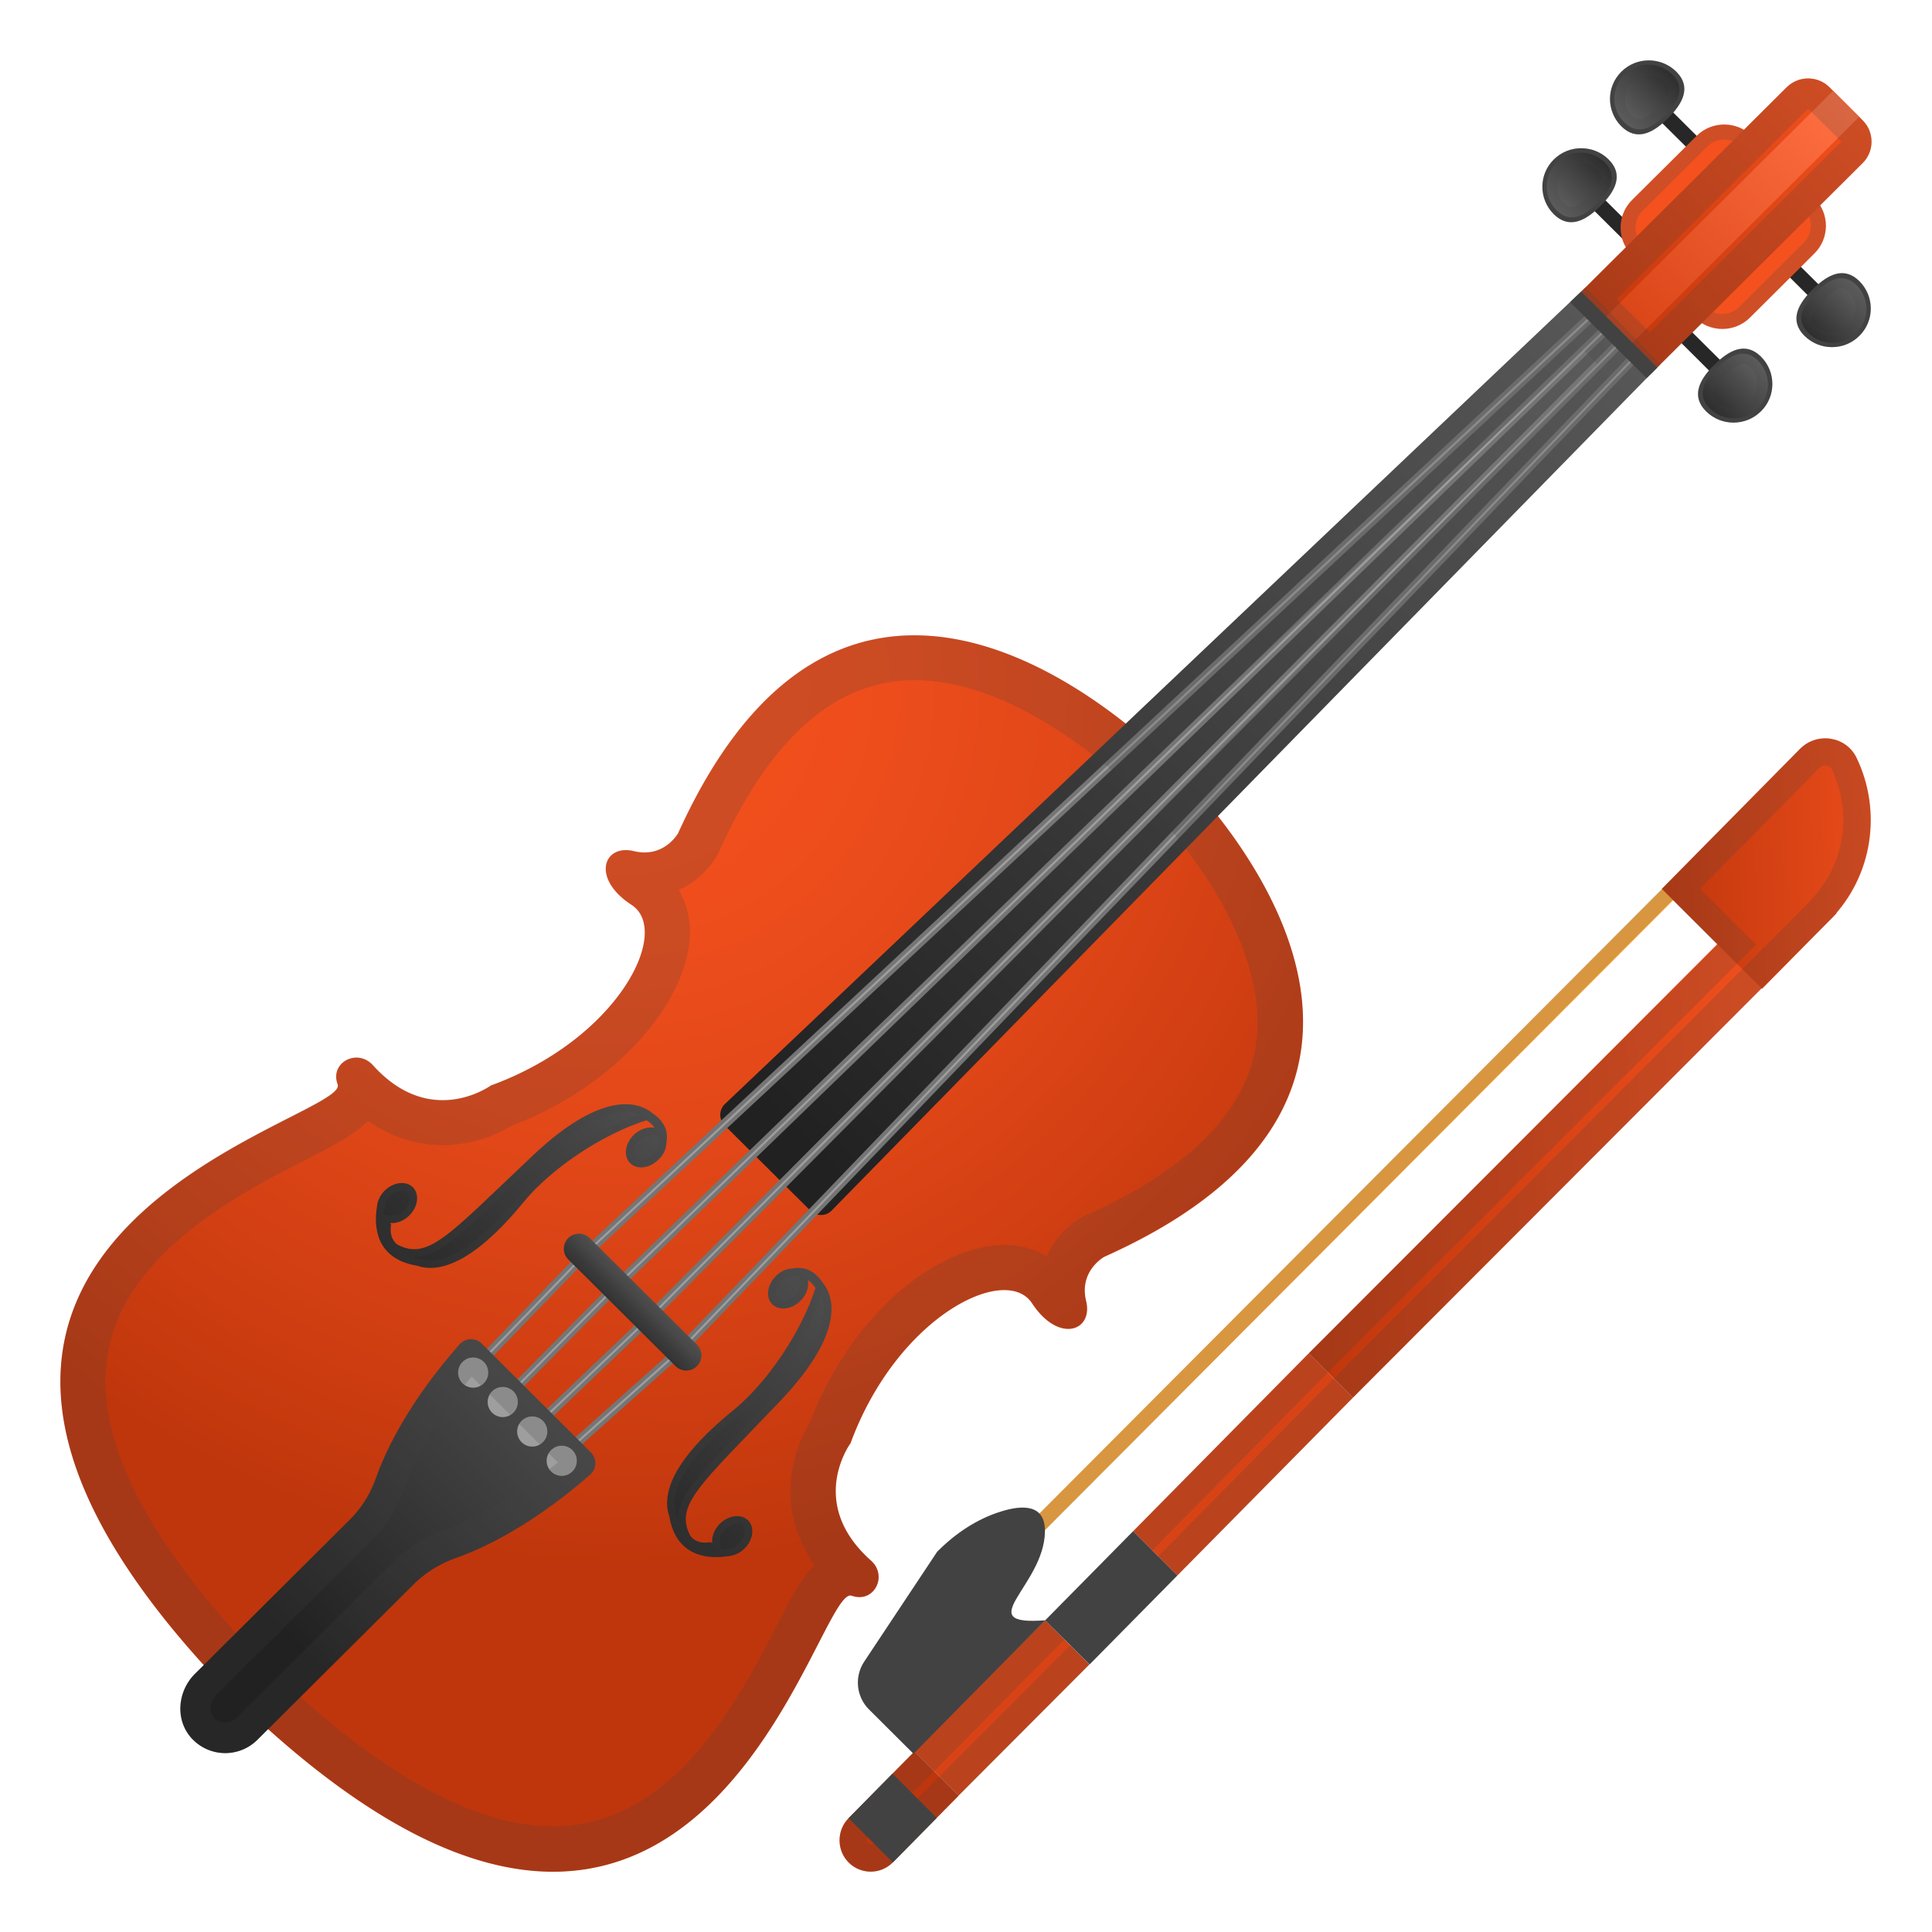 <svg viewBox="0 0 128 128" xmlns="http://www.w3.org/2000/svg"><path d="M121.23 20.3c.2-.19-.07-.77-.59-1.3l-4.35-4.32a.504.504 0 0 0-.71.71l4.35 4.33c.52.51 1.1.77 1.3.58z" fill="#212121"/><path d="M123.19 22.25c1.01-1 1-2.62 0-3.62-1.01-1-2.09-.46-3.09.54-1.01 1-1.55 2.08-.55 3.08 1.01 1 2.64 1 3.64 0z" fill="#424242"/><linearGradient id="a" x1="1.772" x2="1.772" y1="-80.593" y2="-75.547" gradientTransform="rotate(45.001 -57.974 115.836)" gradientUnits="userSpaceOnUse"><stop stop-color="#616161" offset="0"/><stop stop-color="#3F3F3F" offset=".558"/><stop stop-color="#212121" offset="1"/></linearGradient><path d="M123 22.06c.88-.87.88-2.29 0-3.17-.88-.87-1.83-.4-2.71.48s-1.36 1.82-.48 2.69 2.31.87 3.19 0z" fill="url(#a)"/><path d="M114.7 25.3c.2-.19-.07-.77-.59-1.3l-4.35-4.32a.504.504 0 0 0-.71.71l4.35 4.33c.53.51 1.11.77 1.3.58z" fill="#212121"/><path d="M116.67 27.25c1.01-1 1-2.62 0-3.62-1.01-1-2.09-.46-3.09.54-1.01 1-1.55 2.08-.55 3.08s2.63 1 3.64 0z" fill="#424242"/><linearGradient id="b" x1=".693" x2=".693" y1="-72.443" y2="-67.397" gradientTransform="rotate(45.001 -57.974 115.836)" gradientUnits="userSpaceOnUse"><stop stop-color="#616161" offset="0"/><stop stop-color="#3F3F3F" offset=".558"/><stop stop-color="#212121" offset="1"/></linearGradient><path d="M116.47 27.06c.88-.87.88-2.29 0-3.17-.88-.87-1.83-.4-2.71.48s-1.36 1.82-.48 2.69c.89.87 2.31.87 3.19 0z" fill="url(#b)"/><path d="M104.9 12.53c-.2.19.07.77.59 1.3l4.35 4.32c.52.52 1.23-.19.71-.71l-4.35-4.33c-.52-.52-1.1-.78-1.3-.58z" fill="#212121"/><path d="M102.94 10.57c-1.01 1-1 2.62 0 3.62 1.01 1 2.09.46 3.09-.54 1.01-1 1.55-2.08.55-3.08s-2.64-1-3.64 0z" fill="#424242"/><linearGradient id="c" x1="-29.135" x2="-29.135" y1="-25.268" y2="-20.222" gradientTransform="rotate(-134.999 44.972 -33.174)" gradientUnits="userSpaceOnUse"><stop stop-color="#616161" offset="0"/><stop stop-color="#3F3F3F" offset=".558"/><stop stop-color="#212121" offset="1"/></linearGradient><path d="M103.13 10.77c-.88.87-.88 2.29 0 3.17.88.87 1.83.4 2.71-.48s1.36-1.82.48-2.69c-.88-.88-2.31-.88-3.19 0z" fill="url(#c)"/><path d="M109.38 6.7c-.2.19.07.77.59 1.3l4.35 4.32c.52.52 1.23-.19.71-.71l-4.35-4.33c-.52-.51-1.11-.77-1.3-.58z" fill="#212121"/><path d="M107.42 4.75c-1.01 1-1 2.62 0 3.62 1.01 1 2.09.46 3.09-.54 1.01-1 1.55-2.08.55-3.08-1.01-1-2.64-1-3.64 0z" fill="#424242"/><linearGradient id="d" x1="-28.182" x2="-28.182" y1="-17.984" y2="-12.938" gradientTransform="rotate(-134.999 44.972 -33.174)" gradientUnits="userSpaceOnUse"><stop stop-color="#616161" offset="0"/><stop stop-color="#3F3F3F" offset=".558"/><stop stop-color="#212121" offset="1"/></linearGradient><path d="M107.61 4.94c-.88.87-.88 2.29 0 3.17.88.87 1.83.4 2.71-.48s1.36-1.82.48-2.69c-.89-.87-2.31-.87-3.19 0z" fill="url(#d)"/><g fill="#424242" opacity=".2"><path d="M122.04 19.1c.05 0 .2 0 .44.24.3.29.46.69.46 1.1 0 .42-.16.81-.46 1.1-.3.3-.69.46-1.11.46s-.82-.16-1.11-.46c-.23-.23-.49-.48.26-1.35l.28-.32.32-.28c.5-.43.79-.49.92-.49m-6.15-4.61c-.4 0-.7.5-.31.89l4.17 4.15c-.77.89-1.09 1.83-.2 2.71.5.5 1.16.75 1.82.75s1.32-.25 1.82-.75c1.01-1 1-2.62 0-3.62-.37-.37-.76-.53-1.15-.53-.53 0-1.06.29-1.58.73l-4.17-4.15a.603.603 0 0 0-.4-.18zM115.52 24.1c.05 0 .2 0 .44.24.3.29.46.69.46 1.1 0 .42-.16.81-.46 1.1-.3.3-.69.46-1.11.46s-.82-.16-1.11-.46c-.23-.23-.49-.48.26-1.35l.28-.32.32-.28c.49-.43.79-.49.92-.49m-6.15-4.61c-.4 0-.7.5-.31.89l4.17 4.15c-.77.89-1.09 1.83-.2 2.71.5.5 1.16.75 1.82.75s1.32-.25 1.82-.75c1.01-1 1-2.62 0-3.62-.37-.37-.76-.53-1.15-.53-.53 0-1.06.29-1.58.73l-4.17-4.15a.603.603 0 0 0-.4-.18zM104.76 10.83c.42 0 .82.16 1.11.46.23.23.49.48-.26 1.35l-.28.32-.32.28c-.5.43-.8.49-.93.49-.05 0-.2 0-.44-.24-.3-.29-.46-.69-.46-1.1 0-.42.16-.81.46-1.1.3-.3.7-.46 1.12-.46m0-1.01c-.66 0-1.32.25-1.82.75-1.01 1-1 2.62 0 3.62.37.37.76.53 1.15.53.53 0 1.06-.29 1.58-.73l4.17 4.15c.13.13.27.18.4.18.4 0 .7-.5.31-.89l-4.17-4.15c.77-.89 1.09-1.83.2-2.71-.5-.5-1.16-.75-1.82-.75zM109.24 5c.42 0 .82.16 1.11.46.23.23.49.48-.26 1.35l-.28.32-.32.28c-.5.43-.8.49-.93.49-.05 0-.2 0-.44-.24-.3-.29-.46-.69-.46-1.1 0-.42.16-.81.46-1.1s.7-.46 1.12-.46m0-1c-.66 0-1.32.25-1.82.75-1.01 1-1 2.62 0 3.62.37.37.76.53 1.15.53.53 0 1.06-.29 1.58-.73l4.17 4.15c.13.13.27.18.4.18.4 0 .7-.5.31-.89l-4.17-4.15c.77-.89 1.09-1.83.2-2.71-.51-.5-1.16-.75-1.82-.75z"/></g><path d="M112.28 21.04l-4.16-4.14c-1-1-1-2.64 0-3.64L112.41 9c1-1 2.65-1 3.65 0l4.16 4.14c1 1 1 2.64 0 3.64l-4.29 4.27c-1 .99-2.64.99-3.65-.01z" fill="#F4511E"/><path d="M114.23 9.25c.43 0 .82.16 1.12.46l4.16 4.14c.3.29.46.69.46 1.11s-.16.81-.46 1.11l-4.29 4.27c-.3.3-.69.46-1.12.46s-.82-.16-1.12-.46l-4.16-4.14c-.3-.29-.46-.69-.46-1.11s.16-.81.46-1.11l4.29-4.27c.3-.3.7-.46 1.12-.46m0-1c-.66 0-1.32.25-1.83.75l-4.29 4.27c-1 1-1 2.64 0 3.64l4.16 4.14c.5.5 1.16.75 1.83.75.66 0 1.32-.25 1.83-.75l4.29-4.27c1-1 1-2.64 0-3.64L116.06 9c-.5-.5-1.17-.75-1.83-.75z" fill="#424242" opacity=".2"/><path fill="#FFAB40" d="M66.239 102.9l43.982-44.095.736.735-43.982 44.094z"/><linearGradient id="e" x1="75.752" x2="75.752" y1="8.128" y2="42.024" gradientTransform="rotate(87.874 63.364 64.201)" gradientUnits="userSpaceOnUse"><stop stop-color="#F4511E" offset="0"/><stop stop-color="#BF360C" offset="1"/></linearGradient><path fill="url(#e)" d="M121.68 60.5l-2.93-2.93-32.04 32.09 2.93 2.93z"/><path fill="#D84315" d="M60.573 116.04l8.672-8.693 2.931 2.923-8.672 8.694z"/><path d="M60.58 116.04l-4.36 4.42c-.8.81-.8 2.13.01 2.94s2.12.8 2.92-.01l4.36-4.42-2.93-2.93z" fill="#BF360C"/><path fill="#D84315" d="M89.64 92.59l-2.93-2.93-11.64 11.79 2.93 2.93z"/><path fill="#424242" d="M78 104.38l-2.93-2.93-5.82 5.9 2.94 2.92zM59.15 123.39l-2.93-2.93 2.91-2.95 2.93 2.93zM60.52 116.19l-2.95-2.94c-.84-.84-.97-2.16-.32-3.15l4.84-7.29c1.19-1.2 2.62-2.17 4.24-2.67 1.47-.46 2.93-.46 2.9 1.34-.06 3.6-4.98 6.25.02 5.87l-8.73 8.84z"/><linearGradient id="f" x1="58.444" x2="58.444" y1="-.619" y2="17.745" gradientTransform="rotate(87.874 63.364 64.201)" gradientUnits="userSpaceOnUse"><stop stop-color="#F4511E" offset="0"/><stop stop-color="#BF360C" offset="1"/></linearGradient><path d="M121.24 60.95c2.87-2.9 3.45-7.25 1.76-10.75-.7-1.44-2.63-1.72-3.75-.58l-9.15 9.27 6.64 6.62 4.5-4.56z" fill="url(#f)"/><path d="M59.15 123.39l4.36-4.42 8.67-8.69 5.82-5.89L89.64 92.6l32.04-32.09-.04-.04a9.475 9.475 0 0 0 1.35-10.26c-.7-1.44-2.63-1.72-3.75-.58l-9.04 9.16-41.34 41.51c-.52-.56-1.52-.48-2.53-.16-1.61.5-3.05 1.46-4.24 2.67l-4.84 7.29a2.5 2.5 0 0 0 .32 3.15l2.95 2.95 8.73-8.84c-5.01.38-.08-2.27-.02-5.87 0-.03-.01-.05-.01-.07l41.6-41.78 2.97 2.97-27.08 27.05-11.64 11.79-5.82 5.89-8.67 8.69-1.45 1.47-2.91 2.95c-.8.81-.8 2.13.01 2.94.81.82 2.12.81 2.92 0z" fill="none"/><path d="M120.92 50.72c.1 0 .34.03.45.27 1.32 2.73.89 5.99-1.09 8.3l-.41.47-31.51 31.57-11.64 11.79-5.81 5.88-8.68 8.7-1.45 1.47-2.91 2.95a.254.254 0 0 1-.37 0 .284.284 0 0 1 0-.4l2.91-2.95.08-.08.04.04 1.27-1.29 8.73-8.84 5.82-5.89 11.63-11.78 27.09-27.07 1.28-1.27-1.28-1.27-2.44-2.43 7.89-7.99c.14-.15.29-.18.4-.18m-53.51 51c-.12.88-.7 1.81-1.19 2.57-.68 1.08-1.45 2.3-.74 3.59.09.16.18.29.29.41l-5.3 5.31-1.63-1.63a.709.709 0 0 1-.09-.88l4.74-7.14c1.03-1.01 2.19-1.73 3.37-2.1.23-.07.41-.11.55-.13m53.51-52.8c-.6 0-1.21.23-1.68.7l-9.04 9.16-41.34 41.51c-.27-.29-.67-.41-1.14-.41-.43 0-.91.1-1.39.25-1.61.5-3.05 1.46-4.24 2.67l-4.84 7.29a2.5 2.5 0 0 0 .32 3.15l2.91 2.9.1-.1 8.67-8.69c-.32.02-.6.04-.84.04-3.57 0 .76-2.54.81-5.91 0-.03-.01-.05-.01-.07l41.6-41.78 2.97 2.97-27.07 27.06-11.64 11.79-5.82 5.89-8.73 8.84-.04-.04-1.35 1.37-2.91 2.95c-.8.81-.8 2.13.01 2.94.4.4.93.6 1.46.6s1.06-.2 1.47-.61l4.36-4.42 8.67-8.69 5.82-5.89L89.65 92.6l32.04-32.09-.04-.04A9.475 9.475 0 0 0 123 50.21a2.299 2.299 0 0 0-2.08-1.29z" fill="#424242" opacity=".2"/><radialGradient id="g" cx="41.325" cy="45.667" r="76.979" gradientTransform="matrix(1.005 0 0 1 -.311 0)" gradientUnits="userSpaceOnUse"><stop stop-color="#F4511E" offset="0"/><stop stop-color="#EF4E1C" offset=".192"/><stop stop-color="#DF4617" offset=".434"/><stop stop-color="#C5390E" offset=".704"/><stop stop-color="#BF360C" offset=".757"/><stop stop-color="#BF360C" offset="1"/></radialGradient><path d="M56.42 105.72c.02.01.05.02.07.02 1.43.46 2.35-1.34 1.21-2.35-4.28-3.81-1.35-7.77-1.35-7.77 3.08-8.38 10.27-11.95 12.03-9.27 1.75 2.67 4.06 1.85 3.58-.15-.49-2 1.2-2.93 1.2-2.93 23.9-10.7 8.74-28.29 4.83-32.29l-.06-.06c-.02-.03-.05-.05-.07-.07l-.34-.34a.572.572 0 0 0-.08-.07c-.02-.02-.04-.04-.06-.05-4.02-3.89-21.69-18.97-32.45 4.81 0 0-.93 1.68-2.94 1.19-2.01-.48-2.84 1.81-.15 3.56s-.9 8.9-9.32 11.97c0 0-3.98 2.91-7.81-1.34-1.02-1.13-2.83-.21-2.36 1.21.01.02.02.05.02.07.81 2.34-35.04 9.83-8.67 38.68l1.83 1.82.19.19 1.83 1.82c28.99 26.22 36.51-9.45 38.87-8.65z" fill="url(#g)"/><linearGradient id="h" x1="40.768" x2="40.768" y1="-2.768" y2="81.016" gradientTransform="rotate(45.001 51.433 91.877) scale(1 .98)" gradientUnits="userSpaceOnUse"><stop stop-color="#616161" offset="0"/><stop stop-color="#212121" offset="1"/></linearGradient><path d="M110 24.13l-4.94-5.1-57.04 54.12a.99.99 0 0 0 0 1.42l5.66 5.63c.4.39 1.03.4 1.41.01L110 24.13z" fill="url(#h)"/><g fill="#9E9E9E" stroke="#757575" stroke-miterlimit="10" stroke-width=".251"><path d="M39.05 83.07l-.27-.28 67.71-63.08.27.29zM40.96 85.35l-.27-.28 66.68-64.47.27.28zM42.84 87.21l65.43-65.72.27.27-65.43 65.73zM44.94 89.31l64.27-66.88.27.27-64.26 66.88z"/><path d="M44.94 89.31l.28.27-11.87 10.59-.27-.28zM42.86 87.2l.27.27-11.47 10.94-.28-.27zM40.98 85.33L29.82 96.62l-.28-.27 11.17-11.29zM39.07 83.05L27.85 94.66l-.28-.27 11.22-11.61z"/></g><linearGradient id="i" x1="115.35" x2="115.35" y1="18.609" y2="44.142" gradientTransform="rotate(45.001 135 21.936)" gradientUnits="userSpaceOnUse"><stop stop-color="#F4511E" offset="0"/><stop stop-color="#BF360C" offset="1"/></linearGradient><path d="M121.21 5.78l2.2 2.19c.78.78.78 2.05 0 2.83l-14.1 14.03-5.04-5.02 14.1-14.03c.79-.78 2.06-.78 2.84 0z" fill="url(#i)"/><linearGradient id="j" x1="115.35" x2="115.35" y1="19.982" y2="42.014" gradientTransform="rotate(45.001 135 21.936)" gradientUnits="userSpaceOnUse"><stop stop-color="#FF7043" offset="0"/><stop stop-color="#D84315" offset="1"/></linearGradient><path fill="url(#j)" d="M107.64 23.21l-1.74-1.73 15.55-15.47 1.73 1.73z"/><path d="M104.97 23.25l.84.87-27.27 27.85-1.84 1.88 1.62 2.07c2.33 2.98 6.05 8.78 4.71 14.19-1.01 4.07-4.74 7.57-11.11 10.42l-.11.05-.11.06c-.94.52-1.83 1.42-2.35 2.59-.81-.49-1.77-.75-2.82-.75-4.08 0-9.94 4.13-12.88 11.78-.38.62-1 1.83-1.21 3.42-.28 2.11.25 4.18 1.52 6.01-.87.85-1.57 2.19-2.43 3.87-2.58 5.02-6.92 13.44-14.89 13.44-4.81 0-10.54-2.97-17.03-8.83l-1.78-1.77-.19-.19-1.78-1.77c-6.71-7.35-9.63-13.69-8.7-18.85 1.21-6.69 8.8-10.57 13.34-12.88 1.5-.76 2.95-1.5 3.88-2.44 1.84 1.29 3.63 1.6 4.94 1.6 2.14 0 3.78-.81 4.55-1.28 7.15-2.72 11.34-8.1 11.79-12.07.15-1.34-.09-2.57-.69-3.56 1.22-.55 2.11-1.49 2.57-2.34l.06-.11.05-.11c3.4-7.53 7.75-11.34 12.92-11.34 4.61 0 9.15 2.83 12.15 5.21l2.04 1.62 1.89-1.79 28.32-26.85m.09-4.22L74.59 47.94c-3.3-2.62-8.51-5.86-14.01-5.86-5.42 0-11.14 3.14-15.65 13.11 0 0-.71 1.28-2.23 1.28-.22 0-.46-.03-.71-.09-.19-.04-.36-.07-.52-.07-1.61 0-2.07 2.04.37 3.63 2.69 1.75-.9 8.9-9.32 11.97 0 0-1.33.97-3.19.97-1.36 0-3-.52-4.62-2.32-.32-.35-.72-.51-1.09-.51-.83 0-1.59.74-1.27 1.71.01.02.02.05.02.07.81 2.34-35.04 9.83-8.67 38.68l1.83 1.82.19.19 1.83 1.82c7.82 7.08 14.08 9.65 19.09 9.65 13.37 0 17.91-18.29 19.69-18.29.03 0 .05 0 .08.01.02.01.05.02.07.02.16.05.31.07.45.07 1.15 0 1.77-1.52.76-2.43-4.28-3.81-1.35-7.77-1.35-7.77 2.41-6.54 7.31-10.15 10.18-10.15.81 0 1.46.29 1.84.87.79 1.2 1.69 1.7 2.4 1.7.87 0 1.45-.75 1.18-1.85-.49-2 1.2-2.93 1.2-2.93 19.87-8.89 12.75-22.55 7.53-29.2L110 24.13l-4.94-5.1z" fill="#424242" opacity=".2"/><path d="M119.79 7.2h.01l2.2 2.18-12.69 12.63-2.21-2.19L119.79 7.2c-.01 0 0 0 0 0m0-2c-.51 0-1.03.2-1.42.59l-14.1 14.03 5.04 5.02 14.1-14.03c.78-.78.78-2.05 0-2.83l-2.2-2.19c-.39-.4-.9-.59-1.42-.59z" fill="#424242" opacity=".2"/><linearGradient id="k" x1="44.434" x2="41.946" y1="87.396" y2="89.884" gradientTransform="translate(-1.276 -2.373)" gradientUnits="userSpaceOnUse"><stop stop-color="#616161" offset="0"/><stop stop-color="#212121" offset="1"/></linearGradient><path d="M44.76 90.51l-7.11-7.07c-.39-.39-.39-1.02 0-1.41s1.03-.39 1.42 0l7.11 7.07c.39.39.39 1.02 0 1.41s-1.03.39-1.42 0z" fill="url(#k)"/><path d="M38.36 82.23c.13 0 .26.05.36.15l7.11 7.07c.09.09.15.22.15.35s-.05.26-.15.35-.22.15-.36.15c-.13 0-.26-.05-.36-.15L38 83.08c-.09-.09-.15-.22-.15-.35s.05-.26.15-.35c.1-.1.23-.15.36-.15m0-.5c-.26 0-.51.1-.71.29a.996.996 0 0 0 0 1.41l7.11 7.07c.2.2.45.29.71.29s.51-.1.71-.29a.996.996 0 0 0 0-1.41l-7.11-7.07c-.19-.19-.45-.29-.71-.29z" fill="#424242" opacity=".2"/><linearGradient id="l" x1="40.712" x2="40.712" y1="91.838" y2="128.14" gradientTransform="rotate(45.001 53.498 92.732)" gradientUnits="userSpaceOnUse"><stop stop-color="#616161" offset="0"/><stop stop-color="#212121" offset="1"/></linearGradient><path d="M39.11 97.68c.43-.38.45-1.04.04-1.45l-3.56-3.55-.11-.11-3.56-3.55c-.41-.41-1.07-.39-1.46.04-1.32 1.48-4.14 4.93-5.55 8.86-.37 1.05-.96 2-1.75 2.78l-10.25 10.2c-1.15 1.15-1.32 3.04-.23 4.25a3.017 3.017 0 0 0 4.37.12l10.36-10.31c.79-.78 1.75-1.37 2.8-1.74 3.95-1.41 7.41-4.22 8.9-5.54z" fill="url(#l)"/><g fill="#9E9E9E"><ellipse transform="rotate(-45.138 31.347 90.94)" cx="31.35" cy="90.94" rx="1" ry="1"/><ellipse transform="rotate(-45.138 33.305 92.89)" cx="33.31" cy="92.89" rx="1" ry="1"/><ellipse transform="rotate(-45.138 35.263 94.837)" cx="35.26" cy="94.84" rx="1" ry="1"/><ellipse transform="rotate(-45.138 37.22 96.785)" cx="37.22" cy="96.78" rx="1" ry="1"/></g><path d="M31.25 91.2l2.81 2.8.11.11 2.79 2.78c-1.58 1.3-4.37 3.35-7.42 4.43a9.353 9.353 0 0 0-3.54 2.21l-10.36 10.31c-.26.26-.56.3-.72.3-.17 0-.49-.04-.76-.34-.34-.38-.27-1.06.16-1.49l10.24-10.19c.99-.99 1.74-2.18 2.23-3.53 1.08-3.04 3.15-5.82 4.46-7.39m-.06-2.47a.98.98 0 0 0-.74.33c-1.32 1.48-4.14 4.93-5.55 8.86-.37 1.05-.96 2-1.75 2.78l-10.24 10.2c-1.15 1.15-1.32 3.04-.23 4.25.6.66 1.42 1 2.24 1 .77 0 1.54-.29 2.13-.88l10.36-10.31c.79-.78 1.75-1.37 2.8-1.74 3.95-1.4 7.41-4.2 8.9-5.52.43-.38.45-1.04.04-1.45l-3.56-3.55-.11-.11-3.56-3.55c-.22-.21-.47-.31-.73-.31z" fill="#424242" opacity=".2"/><linearGradient id="m" x1="49.237" x2="26.025" y1="66.849" y2="90.061" gradientTransform="translate(-1.276 -2.373)" gradientUnits="userSpaceOnUse"><stop stop-color="#616161" offset="0"/><stop stop-color="#212121" offset="1"/></linearGradient><path d="M44.15 75.7c.2-1.01-.45-1.64-.92-1.94-.72-.61-3.07-1.79-7.92 2.79-5.62 5.3-6.93 6.99-9 5.9-.22-.18-.53-.56-.4-1.31l-.06-.12c.42.05.9-.13 1.27-.5.58-.58.68-1.41.23-1.86s-1.29-.35-1.87.23c-.18.18-.31.38-.39.59 0 0 0 .01-.01.02-.07.17-.1.33-.11.5-.17 1.05-.21 3.37 2.64 3.85 1.36.48 3.62 0 7.07-4.2 1.83-2.23 5.18-4.49 8.15-5.43.26.16.43.33.53.5-.44-.09-.97.08-1.38.48-.58.58-.68 1.41-.23 1.86s1.29.35 1.87-.23c.36-.33.53-.75.53-1.13z" clip-rule="evenodd" fill="url(#m)" fill-rule="evenodd"/><linearGradient id="n" x1="64.998" x2="41.824" y1="82.582" y2="105.76" gradientTransform="translate(-1.276 -2.373)" gradientUnits="userSpaceOnUse"><stop stop-color="#616161" offset="0"/><stop stop-color="#212121" offset="1"/></linearGradient><path d="M52.53 84.04c1.02-.2 1.65.45 1.95.91.62.71 1.8 3.05-2.8 7.88-5.33 5.59-7.03 6.89-5.93 8.95.18.22.57.53 1.32.39l.12.06c-.05-.41.13-.89.5-1.27.58-.58 1.42-.68 1.87-.23s.35 1.28-.23 1.86c-.18.18-.38.31-.59.39 0 0-.01 0-.02.01-.17.07-.34.1-.5.11-1.05.17-3.39.2-3.87-2.62-.48-1.36 0-3.6 4.22-7.03 2.24-1.82 4.51-5.16 5.46-8.11-.16-.26-.33-.43-.51-.53.09.44-.08.96-.48 1.37-.58.58-1.42.68-1.87.23s-.35-1.28.23-1.86c.33-.34.75-.51 1.13-.51z" clip-rule="evenodd" fill="url(#n)" fill-rule="evenodd"/><path d="M41.45 73.66c.39 0 .71.07.96.18-2.95 1.01-6.24 3.24-8.1 5.49-2.83 3.45-4.7 4.17-5.78 4.17-.26 0-.5-.04-.73-.12l-.08-.02c-.14-.02-.28-.05-.41-.09h.15c1.54 0 3.02-1.42 6.27-4.52.58-.56 1.22-1.17 1.93-1.84 2.85-2.69 4.72-3.25 5.79-3.25m1.69 1.54c.05 0 .09 0 .14.01l.41.08c0 .1-.01.2-.03.31l-.01.05v.05c0 .27-.14.56-.36.78-.23.23-.52.36-.79.36-.11 0-.26-.02-.37-.14-.11-.1-.13-.25-.13-.36 0-.26.14-.56.36-.78.23-.23.52-.36.78-.36m-16.5 3.68c.11 0 .26.02.37.14.11.11.13.26.13.37 0 .26-.14.56-.36.78-.23.23-.52.36-.79.36h-.08l-.48-.05c.01-.14.03-.27.05-.4l.01-.03v-.03c0-.1.03-.21.07-.33v-.01c.07-.16.16-.31.28-.43.24-.23.54-.37.8-.37m14.81-5.72c-1.3 0-3.28.7-6.13 3.39-4.55 4.29-6.27 6.22-7.86 6.22-.37 0-.74-.11-1.13-.31-.22-.18-.53-.56-.4-1.31l-.06-.12c.04 0 .09.01.13.01.38 0 .8-.17 1.14-.51.58-.58.68-1.41.23-1.86-.19-.19-.45-.28-.73-.28-.38 0-.81.17-1.14.51-.18.18-.31.38-.39.59 0 0 0 .01-.01.02-.07.17-.1.33-.11.5-.17 1.05-.21 3.37 2.64 3.85.27.08.57.14.9.14 1.39 0 3.39-.97 6.16-4.35 1.83-2.23 5.18-4.49 8.15-5.43.26.16.43.33.53.5-.08-.02-.16-.02-.24-.02-.38 0-.8.17-1.14.5-.58.58-.68 1.41-.23 1.86.19.19.45.28.73.28.38 0 .81-.17 1.14-.51.34-.33.51-.75.51-1.13.2-1.01-.45-1.64-.92-1.94-.28-.25-.85-.6-1.77-.6zM52.91 84.5h.04l.08.4c.06.29-.08.65-.35.91-.23.23-.52.36-.79.36-.11 0-.26-.02-.37-.14a.511.511 0 0 1-.13-.37c0-.26.14-.56.36-.78.23-.23.51-.36.79-.36h.05l.05-.01c.08 0 .18-.01.27-.01m1.49 1.28c.39.95.43 3.01-3.09 6.71-.67.71-1.29 1.34-1.85 1.92-3.15 3.26-4.63 4.81-4.55 6.37-.03-.12-.06-.25-.08-.38l-.02-.08c-.4-1.12-.02-3.15 4.07-6.47 2.27-1.86 4.51-5.13 5.52-8.07m-5.57 15.18c.11 0 .26.02.37.14.11.11.13.26.13.37 0 .26-.14.56-.36.78-.12.12-.27.22-.43.28h-.01c-.11.04-.22.07-.33.07h-.03l-.03.01c-.14.02-.27.04-.4.05l-.05-.48c-.03-.28.11-.61.36-.86.22-.22.51-.36.78-.36M52.91 84c-.12 0-.24.01-.38.04-.38 0-.8.17-1.14.5-.58.58-.68 1.41-.23 1.86.19.19.45.28.73.28.38 0 .81-.18 1.14-.51.41-.4.57-.93.48-1.37.17.1.35.27.51.53-.95 2.96-3.22 6.29-5.46 8.11-4.22 3.43-4.7 5.68-4.22 7.03.39 2.25 1.94 2.69 3.09 2.69.3 0 .57-.03.78-.06.16 0 .33-.04.5-.11h.02c.21-.09.41-.21.59-.39.58-.58.68-1.41.23-1.86-.19-.19-.45-.28-.73-.28-.38 0-.81.18-1.14.51-.38.37-.55.85-.5 1.27l-.12-.06c-.12.02-.24.03-.34.03-.53 0-.82-.24-.97-.43-1.09-2.06.6-3.36 5.93-8.95 4.6-4.83 3.42-7.17 2.8-7.88-.26-.4-.77-.95-1.57-.95z" fill="#424242" opacity=".2"/><path fill="#424242" d="M109.09 25.05l-5.06-5.03.73-.7 5.04 5.03z"/></svg>